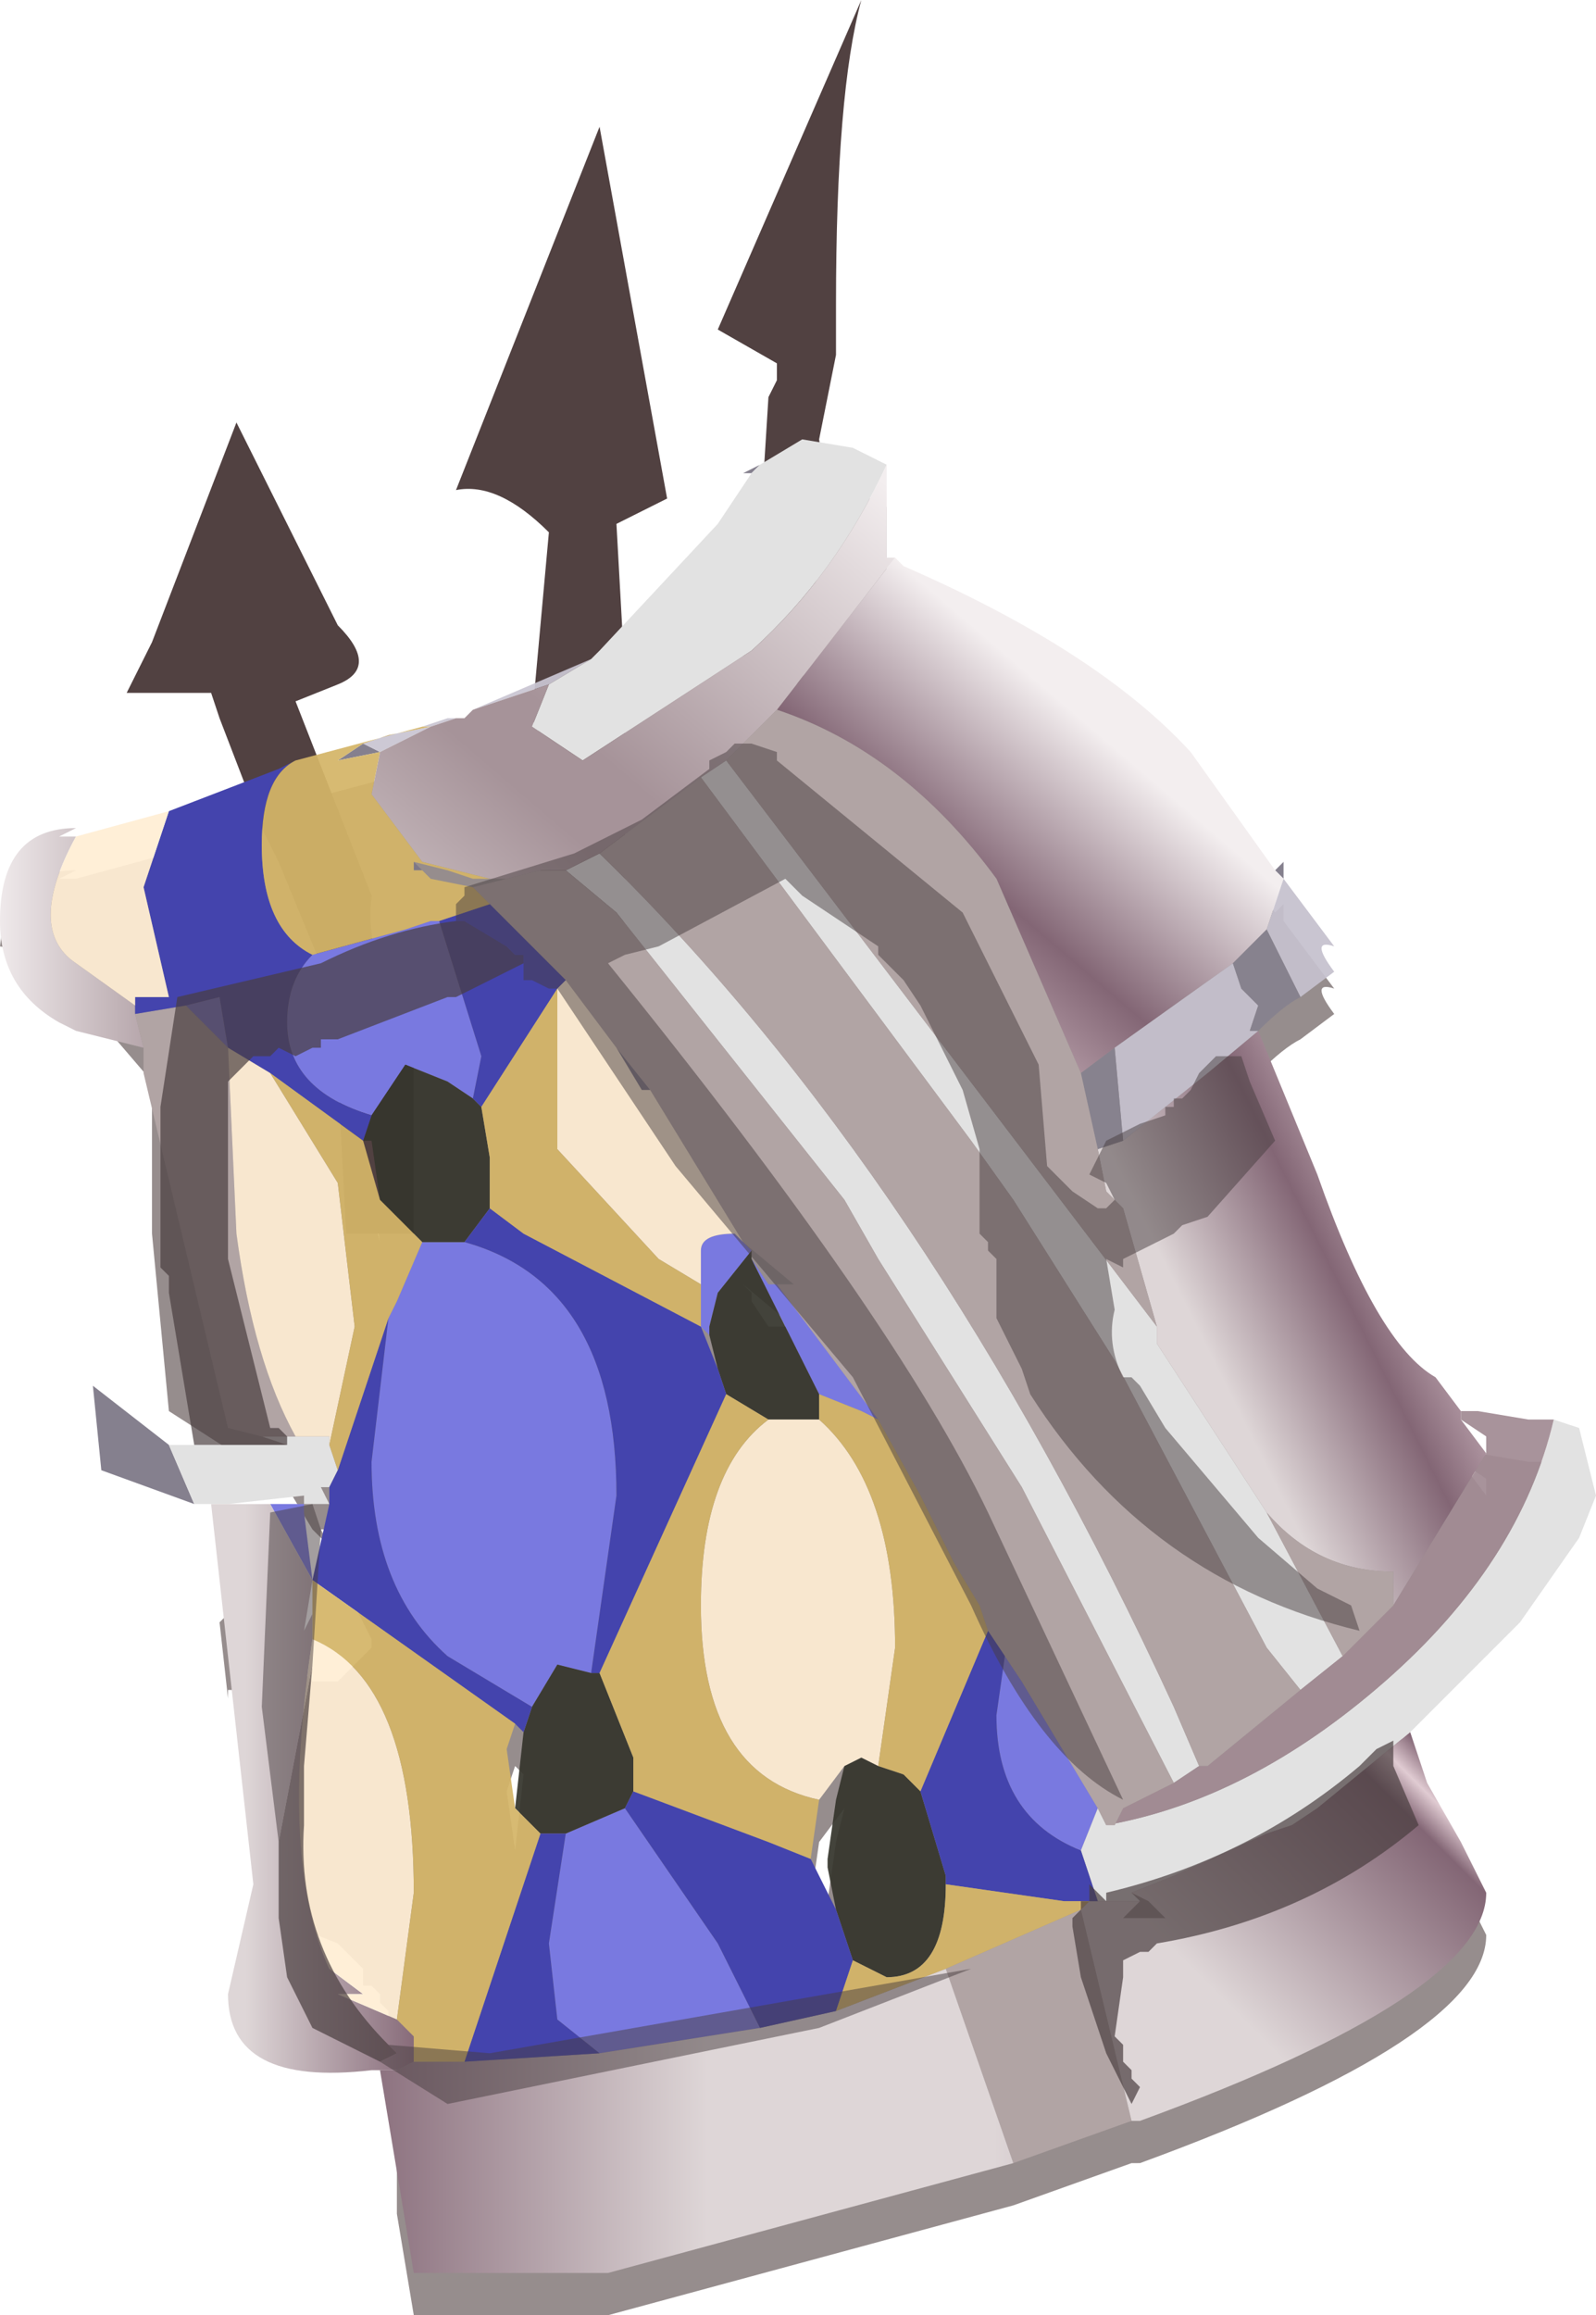 <svg xmlns="http://www.w3.org/2000/svg" xmlns:ffdec="https://www.free-decompiler.com/flash" xmlns:xlink="http://www.w3.org/1999/xlink" ffdec:objectType="frame" width="9.45" height="13.7"><use ffdec:characterId="1" xlink:href="#a" width="9.45" height="13.7"/><defs><linearGradient id="b" x1="-819.2" x2="819.2" gradientTransform="matrix(0 0 0 0 .05 .45)" gradientUnits="userSpaceOnUse" spreadMethod="reflect"><stop offset="0" stop-color="#8f8fa1"/><stop offset="1" stop-color="#d4d4d4"/></linearGradient><linearGradient id="c" x1="-819.2" x2="819.2" gradientTransform="matrix(.001 -.001 .001 .002 7.8 9.35)" gradientUnits="userSpaceOnUse" spreadMethod="reflect"><stop offset=".259" stop-color="#ded6d7"/><stop offset=".655" stop-color="#836675"/><stop offset="1" stop-color="#e0cbd2"/></linearGradient><linearGradient id="d" x1="-819.2" x2="819.2" gradientTransform="rotate(130.601 1.665 4.612)scale(.002)" gradientUnits="userSpaceOnUse" spreadMethod="reflect"><stop offset=".314" stop-color="#f3eeef"/><stop offset=".655" stop-color="#836675"/><stop offset="1" stop-color="#e0cbd2"/></linearGradient><linearGradient id="e" x1="-819.2" x2="819.2" gradientTransform="rotate(130.601 1.665 4.612)scale(.002)" gradientUnits="userSpaceOnUse" spreadMethod="reflect"><stop offset=".22" stop-color="#f3eeef"/><stop offset=".929" stop-color="#a69399"/></linearGradient><linearGradient id="f" x1="-819.2" x2="819.2" gradientTransform="matrix(.001 0 0 .002 2 12.1)" gradientUnits="userSpaceOnUse" spreadMethod="reflect"><stop offset=".259" stop-color="#ded6d7"/><stop offset=".898" stop-color="#836675"/><stop offset="1" stop-color="#e0cbd2"/></linearGradient><linearGradient id="g" x1="-819.2" x2="819.2" gradientTransform="matrix(0 0 0 .002 .85 8.85)" gradientUnits="userSpaceOnUse" spreadMethod="reflect"><stop offset=".259" stop-color="#ded6d7"/><stop offset=".925" stop-color="#836675"/><stop offset="1" stop-color="#e0cbd2"/></linearGradient><linearGradient id="h" x1="-819.2" x2="819.2" gradientTransform="matrix(.001 0 0 .001 .55 7.1)" gradientUnits="userSpaceOnUse" spreadMethod="reflect"><stop offset=".22" stop-color="#f3eeef"/><stop offset=".929" stop-color="#a69399"/></linearGradient><linearGradient id="i" x1="-819.2" x2="819.2" gradientTransform="matrix(0 0 0 .001 1.2 8.95)" gradientUnits="userSpaceOnUse" spreadMethod="reflect"><stop offset=".259" stop-color="#ded6d7"/><stop offset=".925" stop-color="#836675"/><stop offset="1" stop-color="#e0cbd2"/></linearGradient><linearGradient id="j" x1="-819.2" x2="819.2" gradientTransform="matrix(.001 -.001 .001 .001 7.75 12.95)" gradientUnits="userSpaceOnUse" spreadMethod="reflect"><stop offset=".259" stop-color="#ded6d7"/><stop offset=".925" stop-color="#836675"/><stop offset="1" stop-color="#e0cbd2"/></linearGradient><linearGradient id="k" x1="-819.2" x2="819.2" gradientTransform="matrix(-.002 .001 -0 -.001 3.55 14.2)" gradientUnits="userSpaceOnUse" spreadMethod="reflect"><stop offset=".259" stop-color="#ded6d7"/><stop offset=".925" stop-color="#836675"/><stop offset="1" stop-color="#e0cbd2"/></linearGradient><g id="a" fill-rule="evenodd"><path fill="#514141" fill-opacity=".6" d="M5.25 3v.55h.05l.05.05q1.15.5 1.7 1.1l.5.7.05-.05v.1l.3.4q-.15-.05 0 .15l-.2.15q-.1.05-.25.2l.35.85q.35 1 .7 1.2l.15.2h.1l.3.05h.15l.15.05-.05.05-.05.1-.1.25-.1.2v.1l-.2.2-.35.45-.05.05-.1.05-.05.05v.25l.05.05.05.05.05.25.2.35.15.3q0 .6-2.05 1.35H6.7l-.7.25-2.4.65H2.45l-.1-.6v-.9l-.05-.05v-.25l-.05-.05v-.05l-.05-.05h-.05v-.1l-.05-.05-.1-.1-.25-.1-.05-.55v-.65l-.05-.05v-.05l-.05-.05h-.05l-.1-.05h-.1v.05L1.3 9.6l.05-.05h.05l.05-.05v-.05l.2.3.2.2H2l.05-.05.1-.1.05-.05V9.7l-.25-.5v-.05l-.1-.1-.15-.25-.7-.45L.9 7.3v-.9l-.3-.35-.25-.35-.1-.05L0 5.6q.05-.45.45-.45l-.1.05h.1L1 5.05l.65-.25.1-.05.75-.2.15-.05h.1l.05-.05.7-.3.05-.05.7-.75.2-.3H4.4l.35-.2.3.05zm-.8 4.65v.05l.1.15h.15l-.3-.25zm-1.4 2.8L3 10.6l.05.35.05-.45zm1.2-2.1-.05-.2-.05-.05zm-2.3.8v-.1H1.9zM2.2 7h-.05l.1.35zm6.6 1.75-.15-.1.15.2zM4.85 10.9l-.05.35.15.3-.05-.25v-.05l.05-.35.05-.2z"/><path fill="#514141" d="M5.1 0q-.15.55-.15 1.8v.3l-.1.5.05.35-.05.1v.25l-.1.75L4.4 4v-.5l.1-.35.05-.8.05-.1v-.1l-.35-.2zM.9 3.8l.5-1.3.6 1.2q.25.25 0 .35l-.25.1.45 1.15q-.05.4.25.8v1.2h-.4L2 6.35v-.4l-.35-.85-.1-.2-.25-.65-.05-.15h-.5zm2.35-.65q-.3-.3-.55-.25L3.55.75l.4 2.2-.3.15.05.9v1.45l-.5.2v-1.3l-.05-.1z"/><path fill="#7c7785" fill-opacity=".929" d="m7.55 5.15.05-.05v.1zM1.15 8.9.6 8.7l-.05-.5.45.35zm3.3-6.1H4.4l.1-.05zm-2.3 1.6.1.05L2 4.5zm.3.7.05.05h-.05zm1.2 1.1.2.25H3.8zm2.9 4.6h.05z"/><path fill="#c9c5d2" fill-opacity=".929" d="m2.5 4.3.15-.05h.05l-.15.05-.3.15-.1-.05.15-.05.25-.05zm.3-.1.7-.3-.25.15z"/><path fill="url(#b)" d="M3.05 6.75h.1l-.2.05-.25-.05-.05-.05-.05-.05.2.05.15.05zm3.8 6 .1.05.1.1H6.8l.1-.1z" transform="translate(-.15 -1.55)"/><path fill="#7979e0" d="m4.6 7.6.6.8-.1-.05-.25-.1-.4-.8.1.15zm1.35 2.2.1.15.45.75-.1.25q-.5-.2-.5-.8zm-4.1-4.15.55-.15.15-.05h.05l.25.8-.05.25-.15-.1-.25-.1-.2.3q-.5-.15-.5-.55 0-.25.15-.4m2.3 1.95v-.2q0-.1.2-.1l.05.05.05.05-.2.25-.05.2v.05l-.05-.05zM2.5 7.35h.25q.9.25.9 1.5L3.5 9.9l-.2-.05-.15.25-.5-.3q-.45-.4-.45-1.15l.1-.85.05-.1zm-1.4-1.4.2-.05.05.3zm.7 2.95v.05l.05.4-.25-.45zm1.9 1.8.55.8.25.5-.95.15-.25-.2-.05-.45.1-.65z"/><path fill="#35352d" fill-opacity=".929" d="M4.45 7.4v.05l.4.8v.15h-.3l-.25-.15-.05-.15-.05-.2v-.05l.05-.2zM2.8 6.5l.05.05.05.3v.3l-.15.2H2.5l-.25-.25-.05-.35h-.05l.05-.15.2-.3.25.1zm.3 3.75.05-.15.15-.25.2.05h.05l.2.5v.2l-.05.1-.35.15H3.2l-.15-.15zm1.9.2.1-.05.1.05.15.05.1.1.15.5v.05q0 .55-.35.55l-.2-.1-.1-.3-.05-.25V11l.05-.35z"/><path fill="#e2e2e2" d="m4.5 2.75.25-.15.3.05.2.1q-.3.65-.8 1.1l-1 .65-.3-.2.1-.25.25-.15.05-.05.7-.75.2-.3zM9.2 8.4l.15.05.1.4-.1.25-.35.5-.65.65-.55.45-.15.1-.15.05-.55.25-.25.1.05.05h-.3.05l-.1-.3.1-.25.05.1q.85-.15 1.65-.85t1-1.55m-7.95.5h-.1L1 8.55h.7l-.15-.05h.4v.05L2 8.7l-.05.1H1.9l.05.1H1.8v-.05l-.45.05zm2.1-3.75.2-.1q1.95 1.9 3.4 5.05l.15.35-.15.1-.9-1.75-.85-1.35L5 7.1 3.65 5.4zm.8-.55.15-.1 2.55 3.35v.1l.65 1 .45.85-.25.2-.2-.25-.9-1.7L6 7.1l-.25-.35z"/><path fill="url(#c)" d="m7.6 7.65.35.85q.35 1 .7 1.2l.15.2v.05l.15.2-.55.9v-.2q-.45 0-.75-.35L7 9.5v-.1l-.2-.7-.1-.1-.05-.25.15-.05.5-.4z" transform="translate(-.15 -1.55)"/><path fill="url(#d)" d="m5.45 4.85.05.05q1.15.5 1.7 1.1l.5.7.05.05-.1.3-.2.2-.7.5-.2.15-.5-1.15q-.55-.75-1.3-1z" transform="translate(-.15 -1.55)"/><path fill="#c5c0cd" fill-opacity=".929" d="m7.6 5.2.3.4q-.15-.05 0 .15l-.2.15-.1-.2-.1-.2zm-.3.5.05.15.05.05.05.05-.05.15h.05l-.3.25-.5.4-.05-.55z"/><path fill="#86818e" fill-opacity=".929" d="M7.7 5.9q-.1.05-.25.2H7.4l.05-.15-.05-.05-.05-.05-.05-.15.2-.2.1.2zm-1.1.3.05.55-.15.05-.1-.45z"/><path fill="url(#e)" d="M5.4 4.3v.55h.05l-.7.9-.3.3-.15.1-.6.45-.2.1h-.15l-.2.05h-.1l-.4-.1-.3-.4L2.4 6l.3-.15.15-.05h.05l.05-.05.45-.15-.1.25.3.2 1-.65q.5-.45.8-1.1" transform="translate(-.15 -1.55)"/><path fill="#a18b93" fill-opacity=".929" d="M8.65 8.35h.1l.3.05h.15q-.2.85-1 1.55t-1.65.85h.05l.05-.1.3-.15.15-.1h.05L7.7 10l.25-.2.05-.05.25-.25.55-.9v-.1l-.15-.1z"/><path fill="#b1a4a4" d="m6.7 12.55-.7.25-.4-1.15.8-.35zM3 5.2l.2-.05h.15l.3.25L5 7.1l.2.35.85 1.35.9 1.75-.3.15-.05.1h-.05l-.05-.1-.45-.75-.1-.15-.1-.15-.05-.15-.15-.25-.2-.4-.25-.45-.6-.8h.1l-.3-.25-.55-.9-.2-.25-.3-.4-.45-.45-.05-.05-.05-.05zm.55-.15.6-.45 1.6 2.15.25.35.6.95.9 1.7.2.25-.55.45H7.1l-.15-.35Q5.5 6.95 3.55 5.05m.75-.55.3-.3q.75.25 1.3 1l.5 1.15.1.45.05.25.1.1.2.7zM.8 6l.3-.05.25.25.05 1.1q.1.75.35 1.2h-.2l-.2-.05-.5-2.1V6.2zm7.15 3.8-.45-.85q.3.35.75.35v.2L8 9.75z"/><path fill="url(#f)" d="M2.4 13.8h-.05q-.85.1-.85-.45l.15-.65-.25-2.25h.35l.25.45-.05.3-.05.05.05-.05.05-.1v.15q-.2 1.3.1 1.95l.2.15h-.15l.35.15.1.1v.15l-.1.05z" transform="translate(-.15 -1.55)"/><path fill="url(#g)" d="M.7 9.75.55 8.8V7.65H.6l.4.1v.15l.05 1.55.1.6v.05z" transform="translate(-.15 -1.55)"/><path fill="url(#h)" d="M.6 7.65.5 7.6Q.15 7.4.15 7q0-.55.45-.55l-.1.05h.1q-.3.55 0 .75l.35.25v.05l.05.2z" transform="translate(-.15 -1.55)"/><path fill="url(#i)" d="m1 7.9.5 2.1-.35.05-.1-.6z" transform="translate(-.15 -1.55)"/><path fill="url(#j)" d="m8.5 11.8.1.3.2.35.15.3q0 .6-2.05 1.35h-.05l-.3-1.25.05-.05h.3l-.1.1h.25l-.1-.1-.1-.05.25-.1.55-.25.15-.05.15-.1z" transform="translate(-.15 -1.55)"/><path fill="url(#k)" d="m6.15 14.35-2.4.65H2.6l-.2-1.2h.1l.1-.05h.3l.8-.05.95-.15.45-.1.65-.25z" transform="translate(-.15 -1.55)"/><path fill="#4444ad" d="m1 4.8.65-.25.1-.05q-.2.1-.2.5 0 .5.3.65-.15.15-.15.4 0 .4.5.55l-.05.15-.55-.4-.25-.15-.05-.3-.2.05L.8 6v-.1H1l-.15-.65zm1.9.55.45.45-.05.05-.45.7-.05-.05.05-.25-.25-.8zm2.95 4.3.1.15-.05.35q0 .6.5.8l.1.3h-.2l-.7-.1v-.05l-.15-.5zm-3.1-2.3.15-.2.2.15 1.05.55.1.25.05.15-.75 1.65H3.5l.15-1.05q0-1.25-.9-1.5m-.9 2 .1-.45v-.1L2 8.7l.3-.9-.1.85q0 .75.45 1.15l.5.3-.05.15-.05-.05zm.9 2.85.45-1.35h.15l-.1.65.05.45.25.2zm.95-1.5.05-.1.8.3.25.1.15.3.1.3-.1.3-.45.1-.25-.5z"/><path fill="#ffeed4" fill-opacity=".929" d="M.45 4.95 1 4.8l-.15.45.15.65H.8v.05L.45 5.7q-.3-.2 0-.75m2.9.85.3.4.15.25h.05l.55.9-.05-.05q-.2 0-.2.1v.2l-.25-.15-.6-.65v-.95zm1.2 2.6h.3q.45.4.45 1.35l-.1.7-.1-.05-.1.05-.15.2q-.7-.15-.7-1.15 0-.8.4-1.1m-3.2-2.2.25.15L2 7l.1.85-.15.7V8.5h-.2q-.25-.45-.35-1.2zm.5 3.5q.6.25.6 1.5l-.1.75L2 11.8h.15l-.2-.15q-.3-.65-.1-1.95"/><path fill="#d4b567" fill-opacity=".929" d="m1.75 4.5.75-.2h.05l-.25.05-.15.05-.15.1.25-.05-.05.25.3.4.4.1h-.1l-.15-.05-.2-.05v.05h.05l.05.05.25.05.05.05.05.05-.3.1h-.05l-.15.05-.55.15q-.3-.15-.3-.65 0-.4.2-.5M5.2 8.4l.25.45.2.4.15.25.05.15-.4.95-.1-.1-.15-.05.1-.7q0-.95-.45-1.35v-.15l.25.1zM3.3 5.85v.95l.6.65.25.15v.25L3.1 7.3l-.2-.15v-.3l-.05-.3zM2.25 7.1l.25.25-.15.35-.05.1-.3.9-.05-.15.15-.7L2 7l-.4-.65.55.4zM4.3 8.25l.25.15q-.4.3-.4 1.1 0 1 .7 1.15L4.8 11l-.25-.1-.8-.3v-.2l-.2-.5zm-2.45 1.1 1.2.85-.05.15.05.35.15.15-.45 1.35h-.3v-.15l-.1-.1.1-.75q0-1.25-.6-1.5v-.35m3.2 2.25.2.1q.35 0 .35-.55l.7.1h.15l-.05.05-.8.35-.65.25z"/><path fill="#483d3f" fill-opacity=".498" d="M2.7 5.45v-.1l.05-.05v-.05l.65-.2.4-.2.4-.3h.05-.05V4.5l.1-.05.05-.05h.1l.15.05v.05l1.1.9.35.7.1.2.05.6.1.1.05.05.15.1h.05v.05-.05l.05-.05-.05-.1-.1-.05.05-.1.05-.1.2-.1.15-.05v-.05h.05V6.5H7l.05-.05.05-.1.1-.1h.15l.05.15.15.35-.4.45-.15.05-.05.05-.3.15v.05l-.1-.05.05.3q-.05.2.05.4h.05l.05.05.15.25.55.65.35.3.1.05.1.05.05.15q-1.25-.3-1.95-1.4l-.05-.15-.15-.3v-.35l-.05-.05v-.05L5.8 7.3v-.5l-.1-.35-.2-.4-.05-.1-.1-.15-.15-.15V5.6l-.45-.3-.1-.1-.75.4-.2.05-.1.05q1.7 2.1 2.25 3.25l.8 1.7q-.5-.25-.9-1.15l-.7-1.35L4 6.9l-.7-1.05h-.05l-.1-.05H3.1v-.15h-.05L3 5.6l-.25-.15zM1.65 10.9l-.1-.8.05-1.15.25-.05.05.15-.05.8zm.65 1.2.6.05 2.85-.5-.9.35-2.2.45-.4-.25.1-.05z"/><path fill="#483d3f" fill-opacity=".694" d="m3.1 5.7-.4.2h-.05L2 6.15h-.1v.05h-.05l-.1.05-.1-.05-.05.05h-.1l-.05.05-.1.1v1.05l.2.8.05.2h.05l.05.05v.05h-.55l-.05-.3-.05-.3-.05-.3v-.1L.95 7.5v-.95l.1-.65.85-.2q.4-.2.8-.25h.05L3 5.6l.05.05h.05zM1.85 9.85l-.05.6v.35q-.05.75.5 1.3l.05.05-.1.05-.4-.2-.15-.3-.05-.35v-.45zm6.4.45v.15l.15.35q-.65.55-1.55.7l-.05.05h-.05l-.1.05v.1l-.05.35.05.05v.1l.05.05v.05l.05.05-.05.1-.15-.3-.15-.45-.05-.3v-.05l.05-.05v-.05h.05v-.1l.1.1v-.05q.85-.2 1.5-.75l.05-.05.05-.05z"/></g></defs></svg>